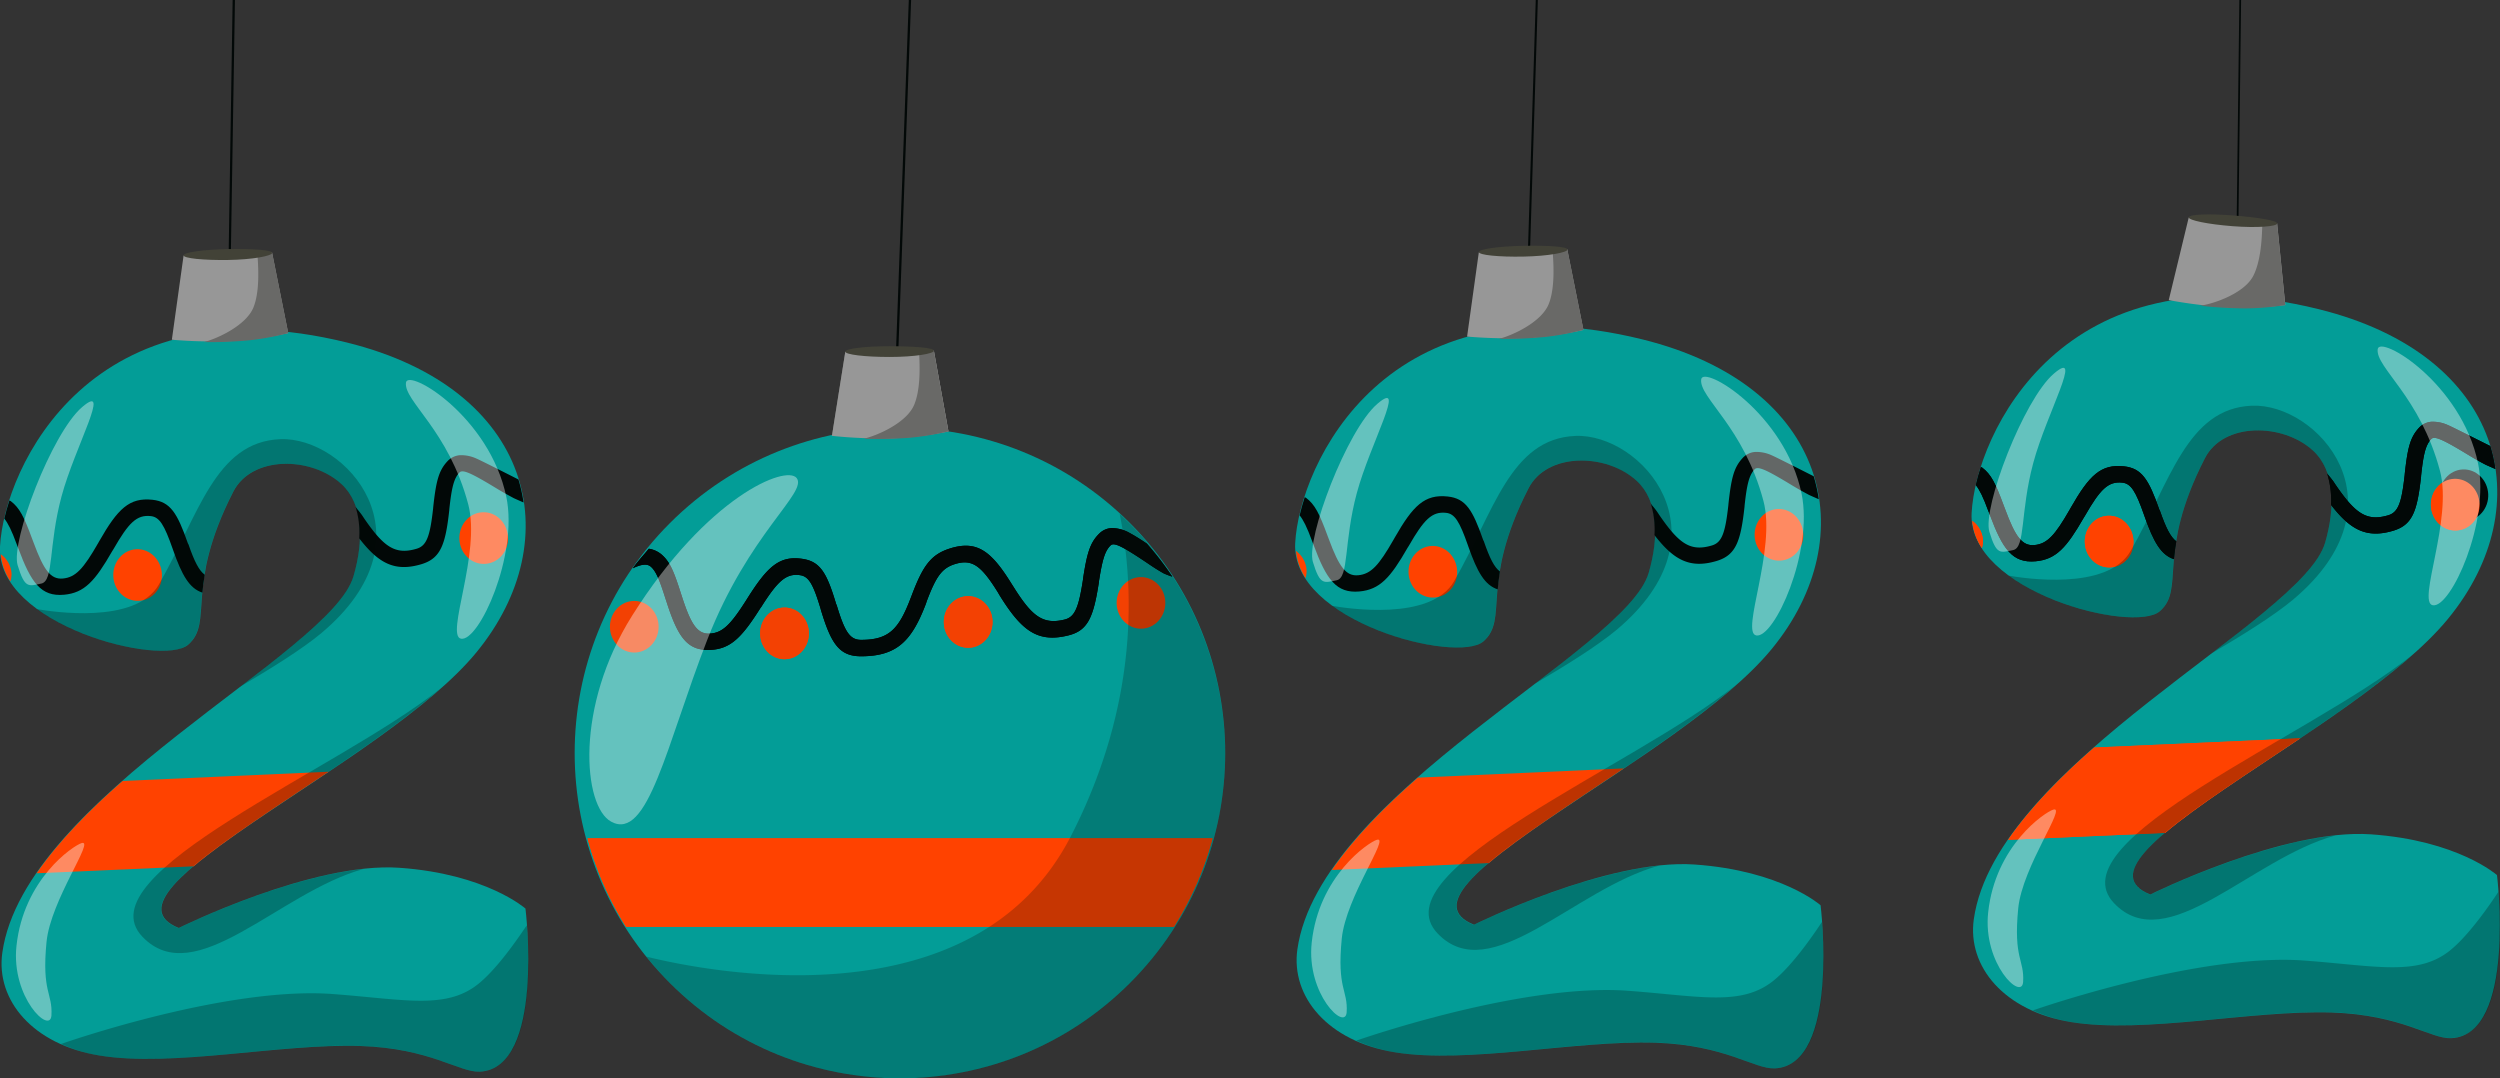 <svg xmlns="http://www.w3.org/2000/svg" width="1080" height="465.84" viewBox="0 0 1080 465.84"><rect x="0" y="0" width="1080" height="465.84" fill="#333333" stroke="none"/><g id="Слой_2" data-name="Слой 2"><g id="decorations_514466748"><g id="decorations_514466748-2" data-name="decorations_514466748"><path d="M99.07 120.46a.46.46.0 0 0 .49-.43L101.5.0h-1L98.61 120A.44.44.0 0 0 99.07 120.46z" fill="#020807"/><path d="M966.58 99.56a.43.43.0 0 0 .39-.46L968.16.0h-.76l-1.2 99.08A.44.44.0 0 0 966.58 99.56z" fill="#020807"/><path d="M387.16 163.65a.45.45.0 0 0 .49-.4L393.6.0h-1l-5.95 163.23A.44.44.0 0 0 387.16 163.65z" fill="#020807"/><path d="M659.32 146.78a.44.44.0 0 0 .47-.43L664.35.0h-.91l-4.56 146.32A.45.45.0 0 0 659.32 146.78z" fill="#020807"/><path d="M274 259.6c-5.81.0-10.52 5-10.52 11.15S268.17 281.9 274 281.9s10.52-5 10.52-11.15S279.79 259.6 274 259.6z" fill="#f34103"/><path d="M492.9 249.3c-5.81.0-10.52 5-10.52 11.15s4.71 11.15 10.52 11.15 10.52-5 10.52-11.15S498.71 249.3 492.9 249.3z" fill="#f34103"/><circle cx="388.78" cy="325.32" r="140.52" transform="translate(-116.17 370.2) rotate(-45)" fill="#039d97"/><path d="M487.36 229.88a16 16 0 0 0-6.91-1.76 8.06 8.06.0 0 0-5.6 2.42c-4 3.94-5.31 8.56-7 19.65.0.11.0.11.0.22-1.87 12.11-3.52 16.14-7.9 17.23-9.36 2.33-14.09-1.34-22-13.94L436.87 252C428.17 238 422 233.21 410.19 237c-8.21 2.65-11.58 7.7-16.25 20-.26.69-.28.73-.55 1.42-5.15 13.52-9.45 18-21.4 18-4.87.0-7.08-3.52-10.54-15-.07-.22-.16-.23-.22-.44-4-13.35-6.8-18.37-14.49-19.54-10-1.52-15.15 3.29-23.71 16.79-.28.43-.28.45-.55.88-6.78 10.7-10.34 14.34-15.92 14.6-5.27.25-8.06-3.9-12-16.14-.26-.82-.28-.81-.54-1.64-3.05-9.57-4.79-13.52-8.46-16.58a11.11 11.11.0 0 0-5.27-2.3c-2.3 2.82-4.83 5.45-6.91 8.45 3.39-1.62 6-2.13 7.68-.77 2.2 1.84 3.68 5.27 6.26 13.39.26.83.28.82.55 1.65 4.87 15.28 8.94 21.43 18.88 21 8.81-.41 13.6-5.23 21.63-17.9.27-.43.27-.34.54-.76 7.1-11.2 10.76-14.54 16.8-13.62 3.71.57 5.62 4 8.78 14.49.07.22.05.23.11.44 4.38 14.54 7.91 20.11 17.35 20.09 15.58.0 21.92-6.69 28-22.61.27-.7.18-.62.44-1.32 3.94-10.36 6.4-14 11.86-15.81 7.6-2.46 11.51.43 18.66 11.86.21.34.94 1.62 1.1 1.86 9.32 14.94 16.22 20.33 29.53 17 8.45-2.1 10.83-7.85 13.17-22.94.0-.12.0-.11.0-.22 1.46-9.43 2.57-13.27 5.05-15.7 1.42-1.4 4.65.08 15.81 7.57 2.91 2 5 3.3 7.13 4.5a35.76 35.76.0 0 0 3.73 1.43 139.28 139.28.0 0 0-11-14.27A82.26 82.26.0 0 0 487.36 229.88z" fill="#020807"/><path d="M270.44 400.37H507.12a139.79 139.79.0 0 0 16.69-38.21h-270A139.76 139.76.0 0 0 270.44 400.37z" fill="#ff4200"/><path d="M274 259.6c-5.81.0-10.52 5-10.52 11.15S268.17 281.9 274 281.9s10.52-5 10.52-11.15S279.79 259.6 274 259.6z" fill="#f34103"/><ellipse cx="338.91" cy="273.62" rx="10.52" ry="11.15" fill="#f34103"/><path d="M418.25 257.54c-5.81.0-10.52 5-10.52 11.15s4.71 11.15 10.52 11.15 10.52-5 10.52-11.15S424.06 257.54 418.25 257.54z" fill="#f34103"/><path d="M492.9 249.3c-5.81.0-10.52 5-10.52 11.15s4.71 11.15 10.52 11.15 10.52-5 10.52-11.15S498.71 249.3 492.9 249.3z" fill="#f34103"/><path d="M365.17 151.95 359.4 188.24 409.74 186.36 403.41 151.36 365.17 151.95z" fill="#696967"/><path d="M487.36 229.88a16 16 0 0 0-6.91-1.76 8.06 8.06.0 0 0-5.6 2.42c-4 3.94-5.31 8.56-7 19.65.0.11.0.11.0.22-1.87 12.11-3.52 16.14-7.9 17.23-9.36 2.33-14.09-1.34-22-13.94L436.87 252C428.17 238 422 233.21 410.19 237c-8.21 2.65-11.58 7.7-16.25 20-.26.69-.28.73-.55 1.42-5.15 13.52-9.45 18-21.4 18-4.87.0-7.08-3.52-10.54-15-.07-.22-.16-.23-.22-.44-4-13.35-6.8-18.37-14.49-19.54-10-1.52-15.15 3.29-23.71 16.79-.28.43-.28.45-.55.88-6.78 10.7-10.34 14.34-15.92 14.6-5.27.25-8.06-3.9-12-16.14-.26-.82-.28-.81-.54-1.64-3.05-9.57-4.79-13.52-8.46-16.58a11.11 11.11.0 0 0-5.27-2.3c-2.3 2.82-4.83 5.45-6.91 8.45 3.39-1.62 6-2.13 7.68-.77 2.2 1.84 3.68 5.27 6.26 13.39.26.83.28.82.55 1.65 4.87 15.28 8.94 21.43 18.88 21 8.81-.41 13.6-5.23 21.63-17.9.27-.43.27-.34.54-.76 7.1-11.2 10.76-14.54 16.8-13.62 3.71.57 5.62 4 8.78 14.49.07.22.05.23.11.44 4.38 14.54 7.91 20.11 17.35 20.09 15.58.0 21.92-6.69 28-22.61.27-.7.18-.62.44-1.32 3.94-10.36 6.4-14 11.86-15.81 7.6-2.46 11.51.43 18.66 11.86.21.34.94 1.62 1.1 1.86 9.32 14.94 16.22 20.33 29.53 17 8.45-2.1 10.83-7.85 13.17-22.94.0-.12.0-.11.0-.22 1.46-9.43 2.57-13.27 5.05-15.7 1.42-1.4 4.65.08 15.81 7.57 2.91 2 5 3.3 7.13 4.5a35.76 35.76.0 0 0 3.73 1.43 139.28 139.28.0 0 0-11-14.27A82.26 82.26.0 0 0 487.36 229.88z" fill="#020807"/><path d="M270.44 400.37H507.12a139.79 139.79.0 0 0 16.69-38.21h-270A139.76 139.76.0 0 0 270.44 400.37z" fill="#ff4200"/><ellipse cx="338.91" cy="273.62" rx="10.52" ry="11.15" fill="#f34103"/><path d="M418.25 257.54c-5.81.0-10.52 5-10.52 11.15s4.71 11.15 10.52 11.15 10.52-5 10.52-11.15S424.06 257.54 418.25 257.54z" fill="#f34103"/><path d="M483.7 222c6.08 30 8.8 81.17-21.17 139.4-41.91 81.41-156.62 58.45-183.27 51.87A140.4 140.4.0 1 0 483.7 222z" fill="#070d0c" opacity=".23"/><path d="M273.15 265.86c-24.9 39.5-21.3 82.43-9.16 89.08 15.95 8.73 23.87-33.05 41.54-78.53 17.89-46 43.49-63.67 38.63-69.89C339.64 200.73 305.57 214.42 273.15 265.86z" fill="#fcfcfc" opacity=".39"/><path d="M365.17 152l-5.77 36.29a205.22 205.22.0 0 0 26.24 1.06 158 158 0 0 0 24.1-2.94l-6.33-35z" fill="#979797"/><path d="M397 151.46c.47 7.55.6 17-2.08 23.43-3.23 7.72-15.76 13.25-21.82 14.65a183.77 183.77.0 0 0 19.62-.4 119.21 119.21.0 0 0 17-2.78l-6.33-35z" fill="#696967"/><path d="M384.32 149.57c-10.71.0-19.16 1.05-19.16 2.33s8.45 2.31 19.16 2.31 19.13-1.41 19.13-2.69S395 149.57 384.32 149.57z" fill="#424237"/><path d="M771.75 215.83c-5.8.26-10.29 5.46-10 11.61s5.2 10.93 11 10.67 10.29-5.45 10-11.61S777.55 215.58 771.75 215.83z" fill="#020807"/><path d="M732.07 373.47c-37.61-2.63-95.31 26-95.31 26-39.62-15.9 88.74-70.42 128.69-119.18s24.61-113.76-56-133.69c-110.71-27.4-148.13 54.05-149.93 88.06s70.12 52.22 81.3 42.43-1.72-24.74 19.48-66.08c8-15.67 33.58-15.29 46.67-3.35 9.55 8.71 9.71 24.57 5.24 39.89-9.77 33.5-142.28 95.11-151.75 162.62-2.85 20.37 13.1 39.7 42.09 44.41 31.63 5.14 78-5.26 112.6-4.14 30.32 1 42.69 11.49 51.57 11.09 28.31-1.29 19.77-70.46 19.77-70.46S769.68 376.1 732.07 373.47z" fill="#039d97"/><path d="M765.34 196.67a15.93 15.93.0 0 0-7-1.44 8.11 8.11.0 0 0-5.53 2.65c-3.84 4.12-4.92 8.83-6.14 20 0 .12.0.08.0.19-1.34 12.18-2.8 16.29-7.13 17.57-9.25 2.75-14.13-.68-22.56-12.92-.16-.23-.9-1.37-1.14-1.7-.95-1.38-1.8-2.25-2.69-3.45a38.58 38.58.0 0 1 1.57 13.58c8.26 10.7 15.25 14.63 26.78 11.21 8.35-2.48 10.48-8.31 12.14-23.49.0-.12.0-.12.0-.23 1-9.48 2-13.34 4.34-15.88 1.36-1.46 4.64-.12 16.13 6.87 3 1.82 5.21 3 7.35 4.16.4.2 2.6 1.16 4.25 1.89a66.59 66.59.0 0 0-2.2-9.94C775.76 201.8 766.68 197.22 765.34 196.67z" fill="#020807"/><path d="M641 233.78c-.07-.21-.17-.24-.25-.45-4.6-13.16-7.58-18-15.32-18.84-10-1.07-15 3.94-22.94 17.82l-.51.9c-6.3 11-9.68 14.79-15.24 15.3-5.25.48-8.23-3.53-12.68-15.58-.29-.81-.33-.83-.62-1.64-3.47-9.42-5.39-13.31-9.19-16.2-.2-.15-.42-.17-.62-.3-.86 2.71-1.62 5.31-2.2 7.83 1.61 2 3.14 5 5.41 11.18.3.81.32.78.62 1.59 5.56 15.05 9.87 21 19.78 20.13 8.78-.8 13.36-5.82 20.81-18.84.26-.44.27-.37.52-.81 6.59-11.49 10.08-15 16.16-14.32 3.73.4 5.79 3.69 9.42 14.06.07.21.08.25.16.46 3.88 11.1 7.12 16.72 12.71 18.54.21-2.37.5-4.9.95-7.72C645.54 245.07 643.58 241.25 641 233.78z" fill="#020807"/><path d="M559.86 238A25.79 25.79.0 0 0 564 249.75a11.37 11.37.0 0 0 .46-3.21A11.13 11.13.0 0 0 559.86 238z" fill="#ff4200"/><path d="M618.48 235.85c-5.8.26-10.26 5.49-10 11.64s5.17 10.92 11 10.66 10.31-5.45 10-11.6S624.28 235.59 618.48 235.85z" fill="#ff4200"/><path d="M768 219.89c-5.8.26-10.26 5.49-10 11.64s5.17 10.92 11 10.66 10.3-5.45 10-11.6S773.8 219.63 768 219.89z" fill="#ff4200"/><path d="M575.36 375.83l67.83-3C657 361.15 679 347.05 701.51 331.94l-89 4C598 348.64 584.89 362 575.36 375.83z" fill="#ff4200"/><path d="M766.63 423.25c-14 11.69-31.87 7.11-63.23 4.77-45.48-3.41-114.67 20.55-117.49 21.54a66.36 66.36.0 0 0 16.59 5c31.63 5.15 78-5.28 112.6-4.16 30.31 1 42.7 11.5 51.58 11.1 23.56-1.07 21.7-47.08 20.38-63.19C781.1 407.3 773.5 417.52 766.63 423.25z" fill="#020807" opacity=".26"/><path d="M749.53 296.24c-44.07 35.11-154.28 79.9-128.5 107 22.74 23.87 59.08-19.23 95.55-29.25-36.15 3.86-79.92 25.56-79.92 25.56C601.31 385.31 699.53 340.38 749.53 296.24z" fill="#020807" opacity=".26"/><path d="M640.77 277.1c11.18-9.8-1.69-24.76 19.51-66.1 8-15.67 33.54-15.27 46.63-3.33 9.55 8.71 9.74 24.58 5.27 39.89-3.63 12.44-24.24 28.75-49.13 47.8 13.06-7.67 27.16-16.4 35.41-23.34 49.46-41.65 10.34-84.85-17.85-83.71s-35.28 32.94-52.46 62.81c-10 17.38-46.33 11.71-52.69 10.59C596.89 277.39 633.11 283.82 640.77 277.1z" fill="#020807" opacity=".26"/><path d="M595 174.47c-13.07 11.21-30.93 58.06-27.83 68.29s4.74 9 10.22 7.93 3-16.32 8.76-37.71S608.06 163.27 595 174.47z" fill="#fcfcfc" opacity=".39"/><path d="M594.77 362.8c-3.7 1.18-25 15.52-28.11 44.4-2.4 22.25 14.6 38.44 15.1 30.06.57-9.75-4.26-9.86-2.12-31.75C581.42 387.38 600.85 360.88 594.77 362.8z" fill="#fcfcfc" opacity=".39"/><path d="M734.91 163.91c-.94 7.94 18.39 20.41 26.91 52.54 5.59 21.09-10 56.85-3.11 58.06 7.78 1.36 24.77-36.13 19.57-61.25C771.07 178.44 735.67 157.45 734.91 163.91z" fill="#fcfcfc" opacity=".39"/><path d="M638.85 109l-5.07 36.4a206 206 0 0 0 26.25.55 158.21 158.21.0 0 0 24-3.4l-7-34.87z" fill="#979797"/><path d="M670.69 107.85c.61 7.54.93 17-1.63 23.47-3.08 7.78-15.5 13.55-21.54 15.07a185.92 185.92.0 0 0 19.61-.78 119.56 119.56.0 0 0 16.94-3.11l-7-34.86z" fill="#696967"/><path d="M658 106.2c-10.71.21-19.13 1.42-19.11 2.7s8.49 2.15 19.2 1.95 19.1-1.78 19.07-3.06S668.66 106 658 106.2z" fill="#424237"/><path d="M212.21 217.25c-5.8.26-10.29 5.45-10 11.6s5.2 10.93 11 10.68 10.29-5.46 10-11.61S218 217 212.21 217.25z" fill="#020807"/><path d="M172.53 374.88c-37.61-2.63-95.31 26-95.31 26C37.6 385 166 330.46 205.91 281.7S230.52 167.94 150 148C39.25 120.61 1.83 202.06.0 236.07s70.12 52.23 81.3 42.43-1.72-24.73 19.48-66.08c8-15.67 33.58-15.29 46.67-3.34 9.55 8.71 9.71 24.57 5.24 39.88C143 282.46 10.44 344.07 1 411.58-1.88 432 14.07 451.28 43.06 456c31.63 5.15 78-5.26 112.6-4.14 30.32 1 42.69 11.49 51.57 11.09C235.54 461.67 227 392.5 227 392.5S210.14 377.52 172.53 374.88z" fill="#039d97"/><path d="M205.8 198.09a15.81 15.81.0 0 0-7-1.45 8.16 8.16.0 0 0-5.53 2.65c-3.84 4.12-4.92 8.83-6.14 20 0 .11.0.07.0.18-1.34 12.18-2.8 16.29-7.13 17.58-9.25 2.74-14.13-.69-22.56-12.92-.16-.24-.9-1.37-1.14-1.71-1-1.38-1.8-2.25-2.69-3.44a38.53 38.53.0 0 1 1.57 13.58c8.26 10.69 15.25 14.62 26.78 11.2 8.35-2.48 10.48-8.3 12.14-23.49.0-.11.0-.12.0-.23 1-9.48 2-13.34 4.34-15.88 1.36-1.46 4.64-.12 16.13 6.87 3 1.82 5.21 3 7.35 4.16.4.2 2.6 1.16 4.25 1.89a66.87 66.87.0 0 0-2.2-9.94C216.22 203.21 207.14 198.63 205.8 198.09z" fill="#020807"/><path d="M81.43 235.19c-.08-.21-.18-.24-.26-.45-4.6-13.15-7.58-18-15.32-18.84-10-1.07-15 3.94-22.94 17.82l-.51.9c-6.3 11-9.68 14.79-15.24 15.3-5.25.48-8.23-3.53-12.68-15.58-.29-.81-.33-.83-.62-1.64-3.47-9.42-5.39-13.3-9.19-16.2-.2-.15-.42-.17-.62-.3-.86 2.71-1.62 5.31-2.19 7.83 1.6 2 3.13 5 5.4 11.19.3.81.32.77.62 1.59 5.56 15.05 9.87 21 19.78 20.12 8.78-.8 13.36-5.82 20.81-18.83.26-.45.27-.37.52-.81 6.59-11.5 10.08-15 16.16-14.33 3.73.4 5.79 3.69 9.42 14.06.07.22.08.25.16.46 3.88 11.1 7.12 16.73 12.71 18.54.21-2.37.5-4.9 1-7.72C86 246.48 84 242.66 81.43 235.19z" fill="#020807"/><path d="M.32 239.41A25.75 25.75.0 0 0 4.5 251.16 11.37 11.37.0 0 0 5 248 11.13 11.13.0 0 0 .32 239.41z" fill="#ff4200"/><path d="M58.94 237.26c-5.8.26-10.26 5.49-10 11.64s5.17 10.92 11 10.66 10.31-5.44 10-11.6S64.74 237 58.94 237.26z" fill="#ff4200"/><path d="M208.45 221.3c-5.8.26-10.25 5.49-10 11.64s5.17 10.92 11 10.66 10.3-5.44 10-11.6S214.26 221 208.45 221.3z" fill="#ff4200"/><path d="M15.82 377.25l67.83-3c13.76-11.65 35.83-25.76 58.32-40.87l-89 4C38.47 350.05 25.35 363.42 15.82 377.25z" fill="#ff4200"/><path d="M190 297.65c-44.07 35.11-154.28 79.9-128.5 107 22.74 23.86 59.08-19.23 95.55-29.26-36.15 3.86-79.92 25.56-79.92 25.56C41.77 386.73 140 341.8 190 297.65z" fill="#020807" opacity=".26"/><path d="M207.09 424.67c-14 11.69-31.87 7.11-63.23 4.76C98.38 426 29.19 450 26.37 451A66.36 66.36.0 0 0 43 456c31.63 5.14 78-5.29 112.6-4.16 30.31 1 42.7 11.49 51.58 11.09 23.56-1.07 21.71-47.08 20.38-63.19C221.56 408.71 214 418.94 207.09 424.67z" fill="#020807" opacity=".26"/><path d="M81.23 278.51c11.18-9.79-1.69-24.75 19.51-66.09 8-15.68 33.54-15.27 46.63-3.33 9.55 8.71 9.74 24.57 5.27 39.89-3.62 12.43-24.24 28.74-49.13 47.79 13.06-7.67 27.16-16.4 35.41-23.34 49.46-41.65 10.34-84.85-17.85-83.71s-35.28 32.94-52.46 62.82c-10 17.37-46.33 11.7-52.69 10.58C37.35 278.8 73.57 285.23 81.23 278.51z" fill="#020807" opacity=".26"/><path d="M35.45 175.89c-13.07 11.2-30.93 58.05-27.83 68.28s4.74 9.05 10.22 7.93 3-16.32 8.76-37.71S48.52 164.68 35.45 175.89z" fill="#fcfcfc" opacity=".39"/><path d="M35.23 364.22c-3.7 1.17-25 15.51-28.11 44.39-2.4 22.26 14.6 38.44 15.1 30.06.57-9.75-4.26-9.86-2.12-31.75C21.88 388.8 41.31 362.29 35.23 364.22z" fill="#fcfcfc" opacity=".39"/><path d="M175.37 165.32c-.94 8 18.39 20.41 26.91 52.55 5.59 21.08-10 56.84-3.11 58.05 7.78 1.36 24.77-36.12 19.57-61.24C211.53 179.85 176.13 158.87 175.37 165.32z" fill="#fcfcfc" opacity=".39"/><path d="M79.31 110.36l-5.07 36.4a203.92 203.92.0 0 0 26.25.55 158.21 158.21.0 0 0 24-3.4l-7-34.87z" fill="#979797"/><path d="M111.15 109.26c.61 7.54.93 17-1.63 23.47C106.44 140.51 94 146.28 88 147.8a185.92 185.92.0 0 0 19.61-.78 119.56 119.56.0 0 0 16.94-3.11l-7-34.86z" fill="#696967"/><path d="M98.41 107.61c-10.71.21-19.13 1.42-19.11 2.7s8.49 2.15 19.2 2 19.1-1.78 19.07-3.06S109.12 107.41 98.41 107.61z" fill="#424237"/><path d="M1063.91 202.8c-5.8.26-10.28 5.45-10 11.61s5.2 10.93 11 10.67 10.28-5.46 10-11.61S1069.72 202.54 1063.91 202.8z" fill="#020807"/><path d="M1024.24 360.43c-37.62-2.63-95.32 26-95.32 26-39.62-15.89 88.74-70.42 128.69-119.18s24.61-113.76-55.95-133.69C891 106.17 853.53 187.61 851.74 221.62s70.11 52.23 81.3 42.43-1.73-24.73 19.47-66.07c8-15.68 33.58-15.29 46.67-3.35 9.55 8.71 9.71 24.57 5.25 39.88-9.78 33.5-142.29 95.11-151.75 162.63-2.86 20.36 13.09 39.69 42.08 44.4 31.63 5.15 78-5.26 112.6-4.14 30.32 1 42.69 11.49 51.57 11.09 28.31-1.28 19.77-70.45 19.77-70.45S1061.85 363.07 1024.24 360.43z" fill="#039d97"/><path d="M1057.51 183.64a15.87 15.87.0 0 0-7-1.45 8.16 8.16.0 0 0-5.53 2.65c-3.83 4.12-4.92 8.83-6.14 20 0 .11.0.07.0.18-1.34 12.18-2.8 16.29-7.13 17.58-9.25 2.74-14.13-.68-22.55-12.92-.17-.24-.91-1.37-1.14-1.71-1-1.38-1.8-2.25-2.7-3.44A38.76 38.76.0 0 1 1007 218.1c8.26 10.69 15.24 14.62 26.78 11.2 8.35-2.47 10.47-8.3 12.13-23.49.0-.11.0-.12.0-.23 1-9.48 2-13.34 4.34-15.88 1.36-1.46 4.65-.12 16.13 6.87 3 1.83 5.21 3.05 7.36 4.16.39.2 2.59 1.16 4.24 1.89a66.87 66.87.0 0 0-2.2-9.94C1067.92 188.76 1058.85 184.18 1057.51 183.64z" fill="#020807"/><path d="M933.13 220.74c-.08-.21-.18-.24-.25-.45-4.61-13.15-7.59-18-15.33-18.84-10-1.07-15 3.94-22.94 17.82l-.51.9c-6.3 11-9.68 14.79-15.24 15.3-5.25.48-8.23-3.53-12.67-15.58-.3-.81-.33-.82-.63-1.64-3.47-9.42-5.39-13.3-9.19-16.2-.19-.14-.42-.17-.62-.29-.86 2.7-1.62 5.3-2.19 7.82 1.6 2 3.13 5 5.4 11.19.3.81.32.77.63 1.59 5.55 15 9.86 21 19.77 20.12 8.79-.8 13.36-5.82 20.82-18.83.25-.44.26-.37.51-.81 6.59-11.5 10.08-15 16.16-14.33 3.74.4 5.79 3.7 9.42 14.07.07.21.08.24.16.45 3.89 11.1 7.12 16.73 12.72 18.54.21-2.37.49-4.9 1-7.72C937.71 232 935.74 228.22 933.13 220.74z" fill="#020807"/><path d="M852 225a25.87 25.87.0 0 0 4.18 11.75 11.37 11.37.0 0 0 .46-3.21A11.13 11.13.0 0 0 852 225z" fill="#ff4200"/><path d="M910.64 222.81c-5.8.26-10.26 5.49-10 11.64s5.17 10.92 11 10.66 10.3-5.44 10-11.59S916.44 222.55 910.64 222.81z" fill="#ff4200"/><path d="M1060.16 206.85c-5.81.26-10.26 5.49-10 11.64s5.18 10.92 11 10.66 10.31-5.44 10-11.6S1066 206.59 1060.16 206.85z" fill="#ff4200"/><path d="M867.52 362.8l67.83-3c13.76-11.65 35.84-25.75 58.33-40.86l-89 4C890.17 335.6 877.05 349 867.52 362.8z" fill="#ff4200"/><path d="M1063.91 202.8c-5.8.26-10.28 5.45-10 11.61s5.2 10.93 11 10.67 10.28-5.46 10-11.61S1069.72 202.54 1063.91 202.8z" fill="#020807"/><path d="M1057.51 183.64a15.87 15.87.0 0 0-7-1.45 8.16 8.16.0 0 0-5.53 2.65c-3.83 4.12-4.92 8.83-6.14 20 0 .11.0.07.0.18-1.34 12.18-2.8 16.29-7.13 17.58-9.25 2.74-14.13-.68-22.55-12.92-.17-.24-.91-1.37-1.14-1.71-1-1.38-1.8-2.25-2.7-3.44A38.76 38.76.0 0 1 1007 218.1c8.26 10.69 15.24 14.62 26.78 11.2 8.35-2.47 10.47-8.3 12.13-23.49.0-.11.0-.12.0-.23 1-9.48 2-13.34 4.34-15.88 1.36-1.46 4.65-.12 16.13 6.87 3 1.83 5.21 3.05 7.36 4.16.39.2 2.59 1.16 4.24 1.89a66.87 66.87.0 0 0-2.2-9.94C1067.92 188.76 1058.85 184.18 1057.51 183.64z" fill="#020807"/><path d="M933.13 220.74c-.08-.21-.18-.24-.25-.45-4.61-13.15-7.59-18-15.33-18.84-10-1.07-15 3.94-22.94 17.82l-.51.9c-6.3 11-9.68 14.79-15.24 15.3-5.25.48-8.23-3.53-12.67-15.58-.3-.81-.33-.82-.63-1.64-3.47-9.42-5.39-13.3-9.19-16.2-.19-.14-.42-.17-.62-.29-.86 2.7-1.62 5.3-2.19 7.82 1.6 2 3.13 5 5.4 11.19.3.81.32.77.63 1.59 5.55 15 9.86 21 19.77 20.12 8.79-.8 13.36-5.82 20.82-18.83.25-.44.26-.37.51-.81 6.59-11.5 10.08-15 16.16-14.33 3.74.4 5.79 3.7 9.42 14.07.07.21.08.24.16.45 3.89 11.1 7.12 16.73 12.72 18.54.21-2.37.49-4.9 1-7.72C937.71 232 935.74 228.22 933.13 220.74z" fill="#020807"/><path d="M852 225a25.87 25.87.0 0 0 4.18 11.75 11.37 11.37.0 0 0 .46-3.21A11.13 11.13.0 0 0 852 225z" fill="#ff4200"/><path d="M910.64 222.81c-5.8.26-10.26 5.49-10 11.64s5.17 10.92 11 10.66 10.3-5.44 10-11.59S916.44 222.55 910.64 222.81z" fill="#ff4200"/><path d="M1060.16 206.85c-5.81.26-10.26 5.49-10 11.64s5.18 10.92 11 10.66 10.31-5.44 10-11.6S1066 206.59 1060.16 206.85z" fill="#ff4200"/><path d="M867.52 362.8l67.83-3c13.76-11.65 35.84-25.75 58.33-40.86l-89 4C890.17 335.6 877.05 349 867.52 362.8z" fill="#ff4200"/><path d="M1041.78 283.19c-44.07 35.11-154.28 79.91-128.5 107 22.74 23.86 59.08-19.23 95.55-29.26-36.15 3.87-79.92 25.56-79.92 25.56C893.56 372.27 991.78 327.34 1041.78 283.19z" fill="#020807" opacity=".26"/><path d="M933 264.06c11.18-9.8-1.69-24.76 19.51-66.1 8-15.68 33.54-15.27 46.63-3.33 9.55 8.71 9.74 24.58 5.27 39.89-3.62 12.44-24.24 28.74-49.13 47.79 13.06-7.67 27.16-16.39 35.41-23.34 49.46-41.64 10.34-84.84-17.85-83.71s-35.28 33-52.46 62.82c-10 17.37-46.33 11.71-52.69 10.58C889.14 264.34 925.36 270.77 933 264.06z" fill="#020807" opacity=".26"/><path d="M1058.88 410.21c-14 11.69-31.87 7.11-63.23 4.76-45.48-3.4-114.67 20.55-117.49 21.54a66 66 0 0 0 16.59 5c31.63 5.14 78-5.28 112.6-4.16 30.31 1 42.7 11.5 51.58 11.09 23.56-1.07 21.71-47.08 20.38-63.18C1073.35 394.25 1065.75 404.48 1058.88 410.21z" fill="#020807" opacity=".26"/><path d="M887.24 161.43c-13.07 11.2-30.93 58-27.83 68.29s4.74 9 10.22 7.93 3-16.33 8.76-37.72S900.31 150.23 887.24 161.43z" fill="#fcfcfc" opacity=".39"/><path d="M887 349.76c-3.7 1.17-25 15.52-28.11 44.4-2.4 22.25 14.6 38.43 15.1 30 .57-9.74-4.26-9.85-2.12-31.74C873.67 374.34 893.1 347.83 887 349.76z" fill="#fcfcfc" opacity=".39"/><path d="M1027.16 150.87c-.94 7.94 18.39 20.4 26.91 52.54 5.59 21.08-10 56.85-3.11 58.06 7.78 1.36 24.77-36.13 19.57-61.25C1063.32 165.4 1027.92 144.41 1027.16 150.87z" fill="#fcfcfc" opacity=".39"/><path d="M945.54 93.93l-8.64 35.72A205 205 0 0 0 963 132.79a158.13 158.13.0 0 0 24.26-1L983.7 96.38z" fill="#979797"/><path d="M977.33 96c-.13 7.56-.75 17-3.93 23.2-3.84 7.44-16.77 12-22.92 12.87a186.85 186.85.0 0 0 19.59 1.16 120 120 0 0 0 17.16-1.43L983.7 96.39z" fill="#696967"/><path d="M964.82 93.08c-10.68-.85-19.19-.48-19.29.8s8.24 3 18.92 3.83 19.18.12 19.28-1.16S975.49 93.93 964.82 93.08z" fill="#424237"/></g></g></g></svg>